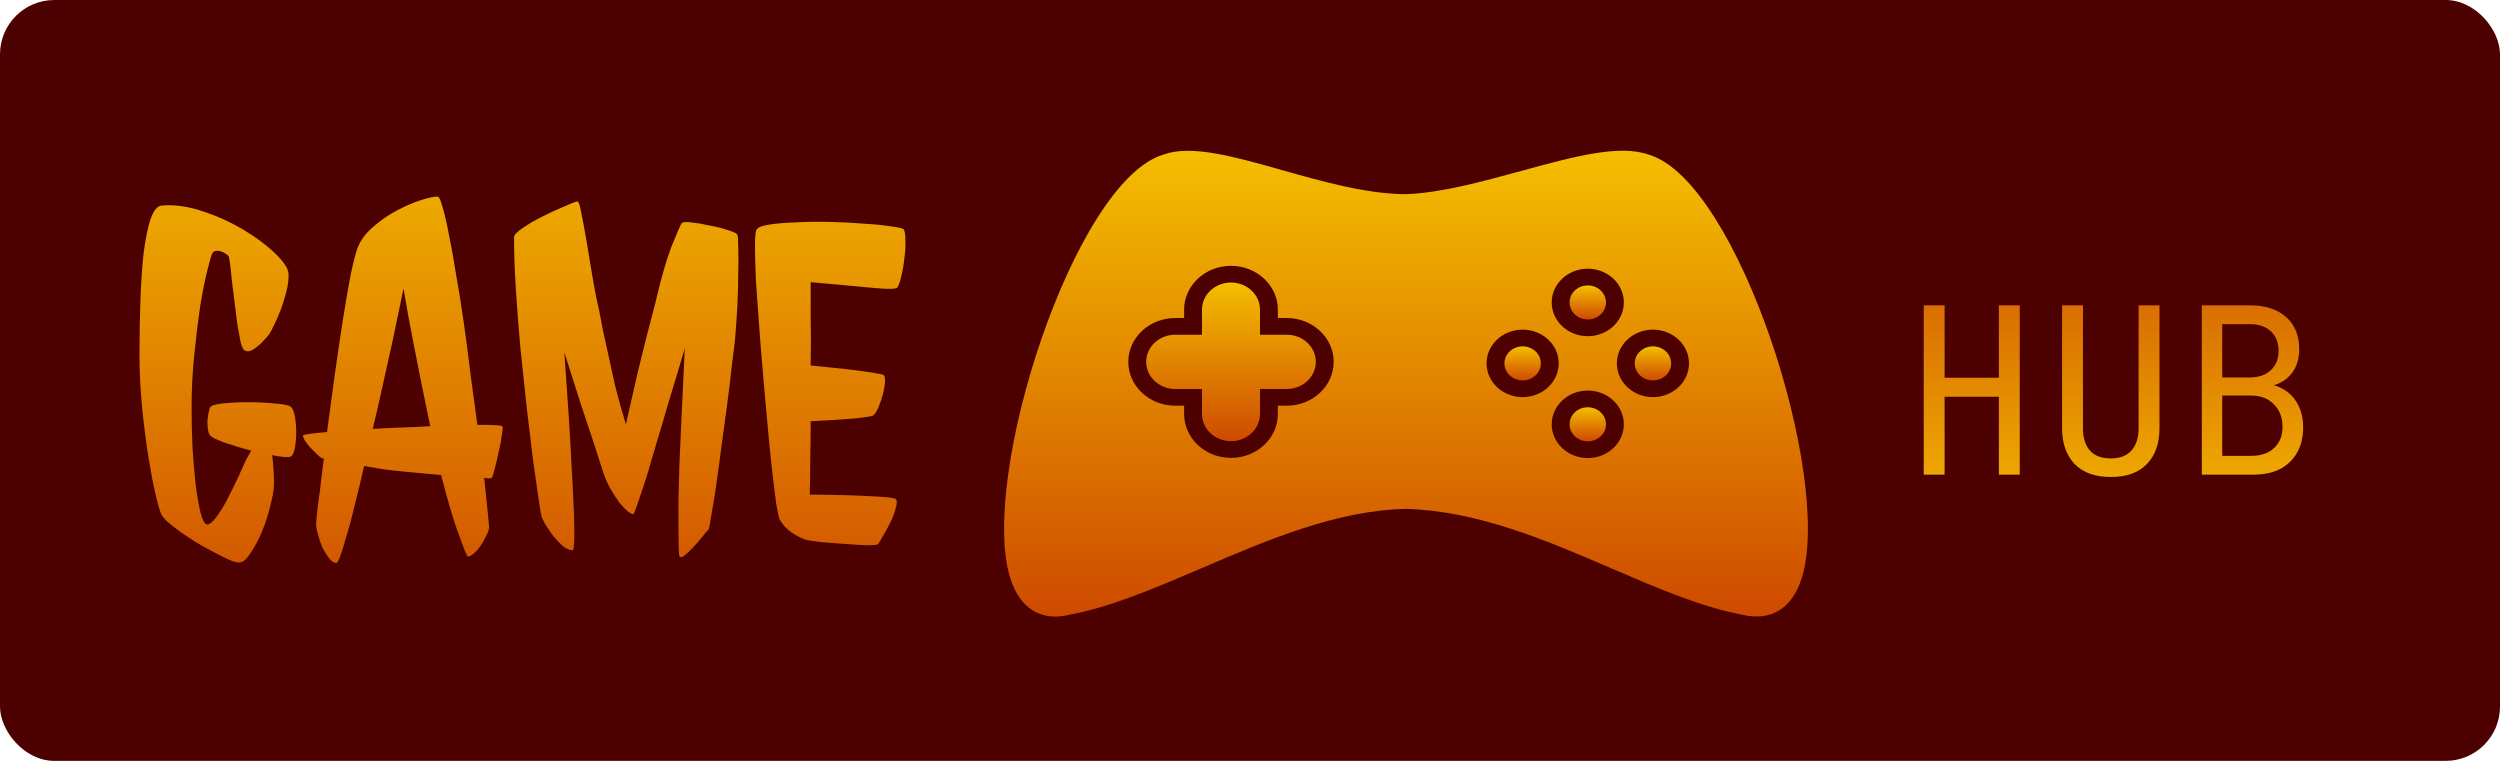 <svg width="690" height="211" viewBox="0 0 690 211" fill="none" xmlns="http://www.w3.org/2000/svg">
<rect width="690" height="210" rx="15" fill="#4D0000"/>
<path d="M530.952 131V84.28H536.712V104.248H551.688V84.28H557.448V131H551.688V109.496H536.712V131H530.952ZM582.575 131.64C578.223 131.64 574.895 130.445 572.591 128.056C570.287 125.624 569.135 122.339 569.135 118.2V84.28H574.895V118.2C574.895 120.76 575.514 122.787 576.751 124.28C578.031 125.773 579.972 126.52 582.575 126.52C585.135 126.52 587.055 125.773 588.335 124.28C589.615 122.787 590.255 120.76 590.255 118.2V84.28H596.015V118.2C596.015 122.381 594.863 125.667 592.559 128.056C590.298 130.445 586.97 131.64 582.575 131.64ZM607.702 131V84.28H620.95C625.217 84.28 628.545 85.347 630.934 87.48C633.366 89.613 634.582 92.579 634.582 96.376C634.582 98.509 634.134 100.365 633.238 101.944C632.342 103.523 631.062 104.739 629.398 105.592C627.777 106.445 625.814 106.851 623.51 106.808V105.848C625.985 105.805 628.118 106.275 629.91 107.256C631.745 108.237 633.153 109.645 634.134 111.48C635.158 113.315 635.67 115.491 635.67 118.008C635.67 120.653 635.115 122.957 634.006 124.92C632.897 126.883 631.318 128.397 629.27 129.464C627.222 130.488 624.769 131 621.91 131H607.702ZM613.334 125.816H621.27C623.958 125.816 626.07 125.112 627.606 123.704C629.185 122.253 629.974 120.291 629.974 117.816C629.974 115.256 629.185 113.187 627.606 111.608C626.07 109.987 623.958 109.176 621.27 109.176H613.334V125.816ZM613.334 104.184H620.886C623.361 104.184 625.302 103.523 626.71 102.2C628.161 100.877 628.886 99.085 628.886 96.824C628.886 94.563 628.182 92.771 626.774 91.448C625.366 90.125 623.425 89.464 620.95 89.464H613.334V104.184Z" fill="url(#paint0_linear_113_12)"/>
<path d="M80.25 112.25C80.75 112.667 81.125 113.542 81.375 114.875C81.625 116.208 81.75 117.667 81.75 119.25C81.75 120.833 81.625 122.292 81.375 123.625C81.125 124.958 80.75 125.75 80.25 126C80 126.167 79.375 126.208 78.375 126.125C77.458 126.042 76.375 125.875 75.125 125.625C75.292 127.042 75.417 128.458 75.5 129.875C75.583 131.292 75.625 132.458 75.625 133.375C75.625 134.958 75.292 137 74.625 139.5C74.042 142 73.25 144.458 72.25 146.875C71.25 149.208 70.167 151.208 69 152.875C67.917 154.542 66.875 155.333 65.875 155.25C65.208 155.25 64.25 154.958 63 154.375C61.833 153.875 60.5 153.208 59 152.375C57.5 151.625 55.917 150.75 54.25 149.75C52.667 148.75 51.208 147.792 49.875 146.875C48.542 145.875 47.375 144.958 46.375 144.125C45.458 143.292 44.875 142.625 44.625 142.125C44.208 141.375 43.667 139.583 43 136.75C42.333 133.917 41.667 130.458 41 126.375C40.333 122.208 39.75 117.667 39.25 112.75C38.75 107.75 38.5 102.75 38.5 97.75C38.5 92.75 38.583 87.833 38.75 83C38.917 78.167 39.208 73.833 39.625 70C40.125 66.083 40.75 62.958 41.5 60.625C42.333 58.208 43.333 56.917 44.5 56.75C48 56.417 51.75 56.917 55.75 58.25C59.833 59.583 63.625 61.292 67.125 63.375C70.625 65.458 73.542 67.625 75.875 69.875C78.208 72.125 79.458 73.958 79.625 75.375C79.708 76.792 79.542 78.375 79.125 80.125C78.708 81.792 78.208 83.458 77.625 85.125C77.042 86.708 76.417 88.167 75.75 89.5C75.167 90.75 74.708 91.625 74.375 92.125C73.958 92.708 73.417 93.333 72.75 94C72.167 94.667 71.542 95.25 70.875 95.75C70.292 96.25 69.667 96.625 69 96.875C68.417 97.042 67.875 96.958 67.375 96.625C67.042 96.375 66.708 95.583 66.375 94.25C66.125 92.917 65.833 91.333 65.5 89.5C65.25 87.583 65 85.583 64.75 83.5C64.5 81.333 64.25 79.333 64 77.5C63.833 75.667 63.667 74.125 63.5 72.875C63.333 71.625 63.208 70.917 63.125 70.75C62.958 70.5 62.667 70.25 62.25 70C61.917 69.75 61.5 69.542 61 69.375C60.5 69.208 60.042 69.167 59.625 69.25C59.208 69.25 58.875 69.458 58.625 69.875C58.375 70.292 57.917 71.833 57.25 74.5C56.583 77.167 55.917 80.5 55.25 84.5C54.667 88.5 54.125 92.958 53.625 97.875C53.125 102.708 52.875 107.583 52.875 112.5C52.875 116 52.958 119.667 53.125 123.5C53.375 127.25 53.667 130.708 54 133.875C54.417 136.958 54.875 139.542 55.375 141.625C55.958 143.708 56.542 144.75 57.125 144.75C57.708 144.833 58.5 144.25 59.5 143C60.5 141.667 61.458 140.167 62.375 138.5C63.292 136.75 64.125 135.083 64.875 133.5C65.708 131.833 66.25 130.667 66.5 130C66.917 129.083 67.333 128.167 67.75 127.25C68.25 126.25 68.792 125.292 69.375 124.375C68.042 124.042 66.708 123.667 65.375 123.25C64.125 122.833 62.958 122.458 61.875 122.125C60.792 121.708 59.875 121.333 59.125 121C58.458 120.583 58.042 120.25 57.875 120C57.625 119.583 57.458 119.042 57.375 118.375C57.292 117.625 57.25 116.917 57.25 116.25C57.333 115.5 57.417 114.833 57.5 114.25C57.667 113.583 57.792 113.042 57.875 112.625C58.042 112.042 59.167 111.625 61.25 111.375C63.417 111.125 65.792 111 68.375 111C71.042 111 73.542 111.125 75.875 111.375C78.208 111.542 79.667 111.833 80.25 112.25ZM138.625 117.625C138.792 117.875 138.75 118.708 138.5 120.125C138.333 121.542 138.042 123.083 137.625 124.75C137.292 126.417 136.917 128 136.5 129.5C136.167 130.917 135.875 131.75 135.625 132H134.375C134.125 132 133.875 131.958 133.625 131.875C134.042 135.875 134.375 139.083 134.625 141.5C134.875 143.917 135 145.25 135 145.5C135 146.083 134.708 146.917 134.125 148C133.625 149.083 133.042 150.083 132.375 151C131.708 151.917 131 152.625 130.25 153.125C129.583 153.708 129.125 153.75 128.875 153.25C128.458 152.5 127.583 150.25 126.25 146.5C124.917 142.75 123.417 137.625 121.75 131.125C120.083 130.958 118.333 130.792 116.5 130.625C114.75 130.458 112.958 130.292 111.125 130.125C109.292 129.958 107.458 129.75 105.625 129.5C103.875 129.167 102.167 128.875 100.5 128.625C99.667 132.292 98.833 135.75 98 139C97.25 142.25 96.5 145.083 95.75 147.5C95.083 149.917 94.5 151.833 94 153.25C93.5 154.667 93.125 155.375 92.875 155.375C92.208 155.375 91.542 154.958 90.875 154.125C90.208 153.292 89.583 152.292 89 151.125C88.5 149.958 88.083 148.75 87.75 147.5C87.417 146.25 87.25 145.208 87.25 144.375C87.417 142.458 87.625 140.458 87.875 138.375C88.208 136.292 88.458 134.375 88.625 132.625C88.875 130.542 89.125 128.5 89.375 126.5H88.875C88.542 126.333 88.083 125.958 87.5 125.375C86.917 124.792 86.333 124.208 85.75 123.625C85.167 122.958 84.667 122.333 84.25 121.75C83.833 121.083 83.625 120.583 83.625 120.25C83.625 120.083 84.208 119.917 85.375 119.75C86.625 119.583 88.25 119.417 90.25 119.25C90.917 114.25 91.625 109.042 92.375 103.625C93.125 98.208 93.875 93.125 94.625 88.375C95.375 83.625 96.083 79.5 96.75 76C97.5 72.417 98.125 69.958 98.625 68.625C99.458 66.375 100.917 64.375 103 62.625C105.083 60.792 107.25 59.292 109.5 58.125C111.833 56.875 114.042 55.917 116.125 55.25C118.208 54.583 119.75 54.25 120.75 54.25C121.167 54.25 121.625 55.208 122.125 57.125C122.708 58.958 123.292 61.458 123.875 64.625C124.542 67.792 125.208 71.5 125.875 75.75C126.625 79.917 127.333 84.333 128 89C128.667 93.667 129.292 98.458 129.875 103.375C130.542 108.208 131.167 112.833 131.75 117.25C135.917 117.25 138.208 117.375 138.625 117.625ZM102.875 118.375C105.542 118.208 108.208 118.083 110.875 118C113.542 117.917 116.167 117.792 118.75 117.625C118.083 114.375 117.333 110.75 116.5 106.75C115.833 103.333 115.042 99.333 114.125 94.75C113.208 90.167 112.292 85.125 111.375 79.625C110.375 84.542 109.375 89.333 108.375 94C107.375 98.583 106.458 102.708 105.625 106.375C104.708 110.625 103.792 114.625 102.875 118.375ZM203.5 64.75C203.667 65.083 203.75 66.25 203.75 68.25C203.833 70.25 203.833 72.667 203.75 75.5C203.75 78.333 203.667 81.375 203.5 84.625C203.333 87.792 203.125 90.792 202.875 93.625C202.708 95.208 202.417 97.583 202 100.75C201.667 103.917 201.25 107.417 200.75 111.25C200.25 115.083 199.708 119.042 199.125 123.125C198.625 127.125 198.125 130.833 197.625 134.25C197.125 137.583 196.667 140.375 196.25 142.625C195.917 144.875 195.667 146.083 195.5 146.25C195.167 146.5 194.625 147.125 193.875 148.125C193.125 149.042 192.292 150 191.375 151C190.542 151.917 189.75 152.667 189 153.25C188.25 153.833 187.75 153.917 187.5 153.5C187.333 152.667 187.25 150.083 187.25 145.75C187.25 143.917 187.25 141.625 187.25 138.875C187.333 136.042 187.417 132.625 187.5 128.625C187.667 124.625 187.875 119.958 188.125 114.625C188.375 109.292 188.667 103.125 189 96.125C187.333 101.792 185.833 106.792 184.5 111.125C183.25 115.458 182.125 119.25 181.125 122.5C180.208 125.667 179.417 128.375 178.75 130.625C178.083 132.792 177.5 134.583 177 136C175.917 139.333 175.208 141.292 174.875 141.875C174.542 141.958 174 141.708 173.25 141.125C172.583 140.542 171.792 139.708 170.875 138.625C170.042 137.458 169.167 136.083 168.25 134.5C167.417 132.917 166.708 131.167 166.125 129.25C165.542 127.5 164.792 125.167 163.875 122.25C163.042 119.75 161.958 116.5 160.625 112.5C159.292 108.417 157.667 103.333 155.75 97.25C156.25 104.083 156.667 110.083 157 115.25C157.333 120.417 157.583 124.917 157.75 128.75C158 132.583 158.167 135.833 158.25 138.5C158.417 141.083 158.5 143.25 158.5 145C158.583 149 158.458 151.292 158.125 151.875C157.292 151.875 156.375 151.5 155.375 150.75C154.458 149.917 153.542 148.958 152.625 147.875C151.792 146.708 151.042 145.583 150.375 144.5C149.792 143.417 149.458 142.625 149.375 142.125C149.292 141.792 149.042 140.25 148.625 137.5C148.208 134.75 147.708 131.25 147.125 127C146.625 122.667 146.042 117.833 145.375 112.5C144.792 107.083 144.208 101.583 143.625 96C143.125 90.417 142.708 85 142.375 79.75C142.042 74.417 141.875 69.667 141.875 65.5C141.875 64.833 142.708 63.958 144.375 62.875C146.042 61.708 147.917 60.625 150 59.625C152.167 58.542 154.167 57.625 156 56.875C157.833 56.042 158.958 55.625 159.375 55.625C159.708 55.625 160.042 56.583 160.375 58.5C160.792 60.417 161.25 62.833 161.75 65.75C162.25 68.667 162.792 71.917 163.375 75.5C163.958 79.083 164.625 82.5 165.375 85.75C165.958 89.083 166.667 92.542 167.5 96.125C168.167 99.208 168.917 102.625 169.75 106.375C170.667 110.042 171.667 113.625 172.75 117.125C173.917 112.042 174.958 107.458 175.875 103.375C176.875 99.208 177.75 95.667 178.5 92.75C179.417 89.333 180.208 86.292 180.875 83.625C182.375 77.125 183.833 72 185.25 68.25C186.75 64.5 187.708 62.292 188.125 61.625C188.375 61.292 189.25 61.208 190.75 61.375C192.333 61.542 194.042 61.833 195.875 62.25C197.708 62.583 199.375 63 200.875 63.5C202.458 64 203.333 64.417 203.5 64.75ZM247.625 79.375C247.292 79.792 245.25 79.833 241.5 79.5C237.75 79.167 231.833 78.625 223.75 77.875C223.75 80.625 223.75 84 223.75 88C223.833 92 223.833 96.292 223.75 100.875C230 101.458 234.875 102 238.375 102.5C241.875 103 243.708 103.333 243.875 103.5C244.208 103.833 244.333 104.542 244.25 105.625C244.167 106.625 243.958 107.75 243.625 109C243.292 110.25 242.875 111.458 242.375 112.625C241.875 113.708 241.375 114.417 240.875 114.75C240.458 114.917 238.792 115.167 235.875 115.5C233.042 115.75 229 116 223.75 116.25C223.75 119.833 223.708 123.375 223.625 126.875C223.625 130.375 223.583 133.583 223.5 136.5C231.583 136.583 237.458 136.75 241.125 137C244.875 137.167 246.917 137.417 247.25 137.75C247.583 138.167 247.583 138.958 247.25 140.125C247 141.292 246.542 142.542 245.875 143.875C245.292 145.125 244.625 146.375 243.875 147.625C243.208 148.875 242.667 149.75 242.25 150.25C242.083 150.417 241.083 150.5 239.25 150.5C237.417 150.417 235.375 150.292 233.125 150.125C230.875 149.958 228.708 149.792 226.625 149.625C224.542 149.375 223.167 149.167 222.5 149C221.25 148.583 219.917 147.917 218.5 147C217.083 146 215.958 144.75 215.125 143.25C214.958 142.833 214.667 141.458 214.25 139.125C213.917 136.708 213.542 133.667 213.125 130C212.708 126.333 212.292 122.208 211.875 117.625C211.458 113.042 211.042 108.375 210.625 103.625C210.208 98.875 209.833 94.208 209.5 89.625C209.167 85.042 208.875 80.917 208.625 77.25C208.458 73.5 208.375 70.417 208.375 68C208.375 65.5 208.5 64 208.75 63.5C209 62.833 210.167 62.333 212.25 62C214.333 61.667 216.833 61.458 219.75 61.375C222.667 61.208 225.792 61.167 229.125 61.25C232.542 61.333 235.708 61.5 238.625 61.75C241.542 61.917 244 62.167 246 62.5C248 62.75 249.125 63 249.375 63.25C249.708 63.667 249.875 64.625 249.875 66.125C249.958 67.625 249.875 69.292 249.625 71.125C249.458 72.875 249.167 74.583 248.75 76.25C248.417 77.833 248.042 78.875 247.625 79.375Z" fill="url(#paint1_linear_113_12)"/>
<path d="M355.16 92.386H347.758V85.464C347.758 81.336 344.166 77.977 339.754 77.977C335.339 77.977 331.75 81.336 331.75 85.464V92.386H324.348C319.933 92.386 316.344 95.745 316.344 99.871C316.344 103.999 319.936 107.358 324.348 107.358H331.75V114.28C331.75 118.408 335.342 121.764 339.754 121.764C344.169 121.764 347.758 118.406 347.758 114.28V107.358H355.16C359.575 107.358 363.164 103.999 363.164 99.871C363.164 95.745 359.573 92.386 355.16 92.386Z" fill="url(#paint2_linear_113_12)"/>
<path d="M420.245 95.593C417.475 95.593 415.219 97.702 415.219 100.293C415.219 102.883 417.472 104.993 420.245 104.993C423.018 104.993 425.274 102.883 425.274 100.293C425.274 97.702 423.016 95.593 420.245 95.593Z" fill="url(#paint3_linear_113_12)"/>
<path d="M438.227 112.408C435.457 112.408 433.199 114.515 433.199 117.108C433.199 119.701 435.454 121.81 438.227 121.81C441 121.81 443.253 119.701 443.253 117.108C443.253 114.515 441 112.408 438.227 112.408Z" fill="url(#paint4_linear_113_12)"/>
<path d="M438.227 88.177C440.998 88.177 443.253 86.068 443.253 83.477C443.253 80.886 441 78.777 438.227 78.777C435.454 78.777 433.199 80.886 433.199 83.477C433.199 86.068 435.457 88.177 438.227 88.177Z" fill="url(#paint5_linear_113_12)"/>
<path d="M455.176 42.725C447.017 39.75 434.416 43.198 419.824 47.188C408.924 50.169 397.649 53.253 388.053 53.587C377.34 53.587 364.949 50.088 354.019 46.999C340.471 43.173 328.77 39.865 321.072 42.677C296.398 50.093 270.222 131.761 278.791 159.42C280.972 166.467 285.36 170.171 291.268 170.171C292.515 170.171 293.829 170.007 295.205 169.673C306.652 167.518 318.797 162.318 331.659 156.808C349.957 148.971 368.878 140.869 388.048 140.447C407.93 141.019 426.733 149.114 444.915 156.942C457.558 162.384 469.498 167.525 480.778 169.645C488.796 171.591 494.68 167.958 497.32 159.422C505.883 131.761 479.708 50.093 455.176 42.725ZM355.16 111.97H352.688V114.28C352.688 120.951 346.885 126.377 339.752 126.377C332.621 126.377 326.816 120.951 326.816 114.28V111.97H324.343C317.21 111.97 311.407 106.544 311.407 99.873C311.407 93.202 317.21 87.776 324.343 87.776H326.816V85.466C326.816 78.795 332.618 73.369 339.752 73.369C346.885 73.369 352.688 78.795 352.688 85.466V87.776H355.16C362.291 87.776 368.096 93.202 368.096 99.873C368.096 106.542 362.291 111.97 355.16 111.97ZM438.227 74.165C443.717 74.165 448.183 78.341 448.183 83.477C448.183 88.613 443.717 92.79 438.227 92.79C432.735 92.79 428.269 88.613 428.269 83.477C428.269 78.341 432.735 74.165 438.227 74.165ZM420.245 109.605C414.756 109.605 410.289 105.428 410.289 100.293C410.289 95.157 414.756 90.98 420.245 90.98C425.737 90.98 430.204 95.157 430.204 100.293C430.204 105.428 425.737 109.605 420.245 109.605ZM438.227 126.421C432.735 126.421 428.269 122.244 428.269 117.108C428.269 111.975 432.735 107.798 438.227 107.798C443.717 107.798 448.183 111.975 448.183 117.108C448.186 122.244 443.719 126.421 438.227 126.421ZM456.209 109.605C450.72 109.605 446.253 105.428 446.253 100.293C446.253 95.157 450.72 90.98 456.209 90.98C461.701 90.98 466.168 95.157 466.168 100.293C466.168 105.428 461.701 109.605 456.209 109.605Z" fill="url(#paint6_linear_113_12)"/>
<path d="M456.209 95.593C453.439 95.593 451.183 97.702 451.183 100.293C451.183 102.883 453.436 104.993 456.209 104.993C458.982 104.993 461.238 102.883 461.238 100.293C461.238 97.702 458.98 95.593 456.209 95.593Z" fill="url(#paint7_linear_113_12)"/>
<defs>
<linearGradient id="paint0_linear_113_12" x1="583" y1="66" x2="583" y2="150" gradientUnits="userSpaceOnUse">
<stop stop-color="#D25801"/>
<stop offset="1" stop-color="#F4BE00"/>
</linearGradient>
<linearGradient id="paint1_linear_113_12" x1="143.176" y1="27" x2="143.176" y2="174.469" gradientUnits="userSpaceOnUse">
<stop stop-color="#F4BE00"/>
<stop offset="1" stop-color="#CE4A00"/>
</linearGradient>
<linearGradient id="paint2_linear_113_12" x1="339.754" y1="77.977" x2="339.754" y2="121.764" gradientUnits="userSpaceOnUse">
<stop stop-color="#F4BE00"/>
<stop offset="1" stop-color="#CE4A00"/>
</linearGradient>
<linearGradient id="paint3_linear_113_12" x1="420.247" y1="95.593" x2="420.247" y2="104.993" gradientUnits="userSpaceOnUse">
<stop stop-color="#F4BE00"/>
<stop offset="1" stop-color="#CE4A00"/>
</linearGradient>
<linearGradient id="paint4_linear_113_12" x1="438.226" y1="112.408" x2="438.226" y2="121.81" gradientUnits="userSpaceOnUse">
<stop stop-color="#F4BE00"/>
<stop offset="1" stop-color="#CE4A00"/>
</linearGradient>
<linearGradient id="paint5_linear_113_12" x1="438.226" y1="78.777" x2="438.226" y2="88.177" gradientUnits="userSpaceOnUse">
<stop stop-color="#F4BE00"/>
<stop offset="1" stop-color="#CE4A00"/>
</linearGradient>
<linearGradient id="paint6_linear_113_12" x1="388.055" y1="41.604" x2="388.055" y2="170.171" gradientUnits="userSpaceOnUse">
<stop stop-color="#F4BE00"/>
<stop offset="1" stop-color="#CE4A00"/>
</linearGradient>
<linearGradient id="paint7_linear_113_12" x1="456.21" y1="95.593" x2="456.21" y2="104.993" gradientUnits="userSpaceOnUse">
<stop stop-color="#F4BE00"/>
<stop offset="1" stop-color="#CE4A00"/>
</linearGradient>
</defs>
</svg>
